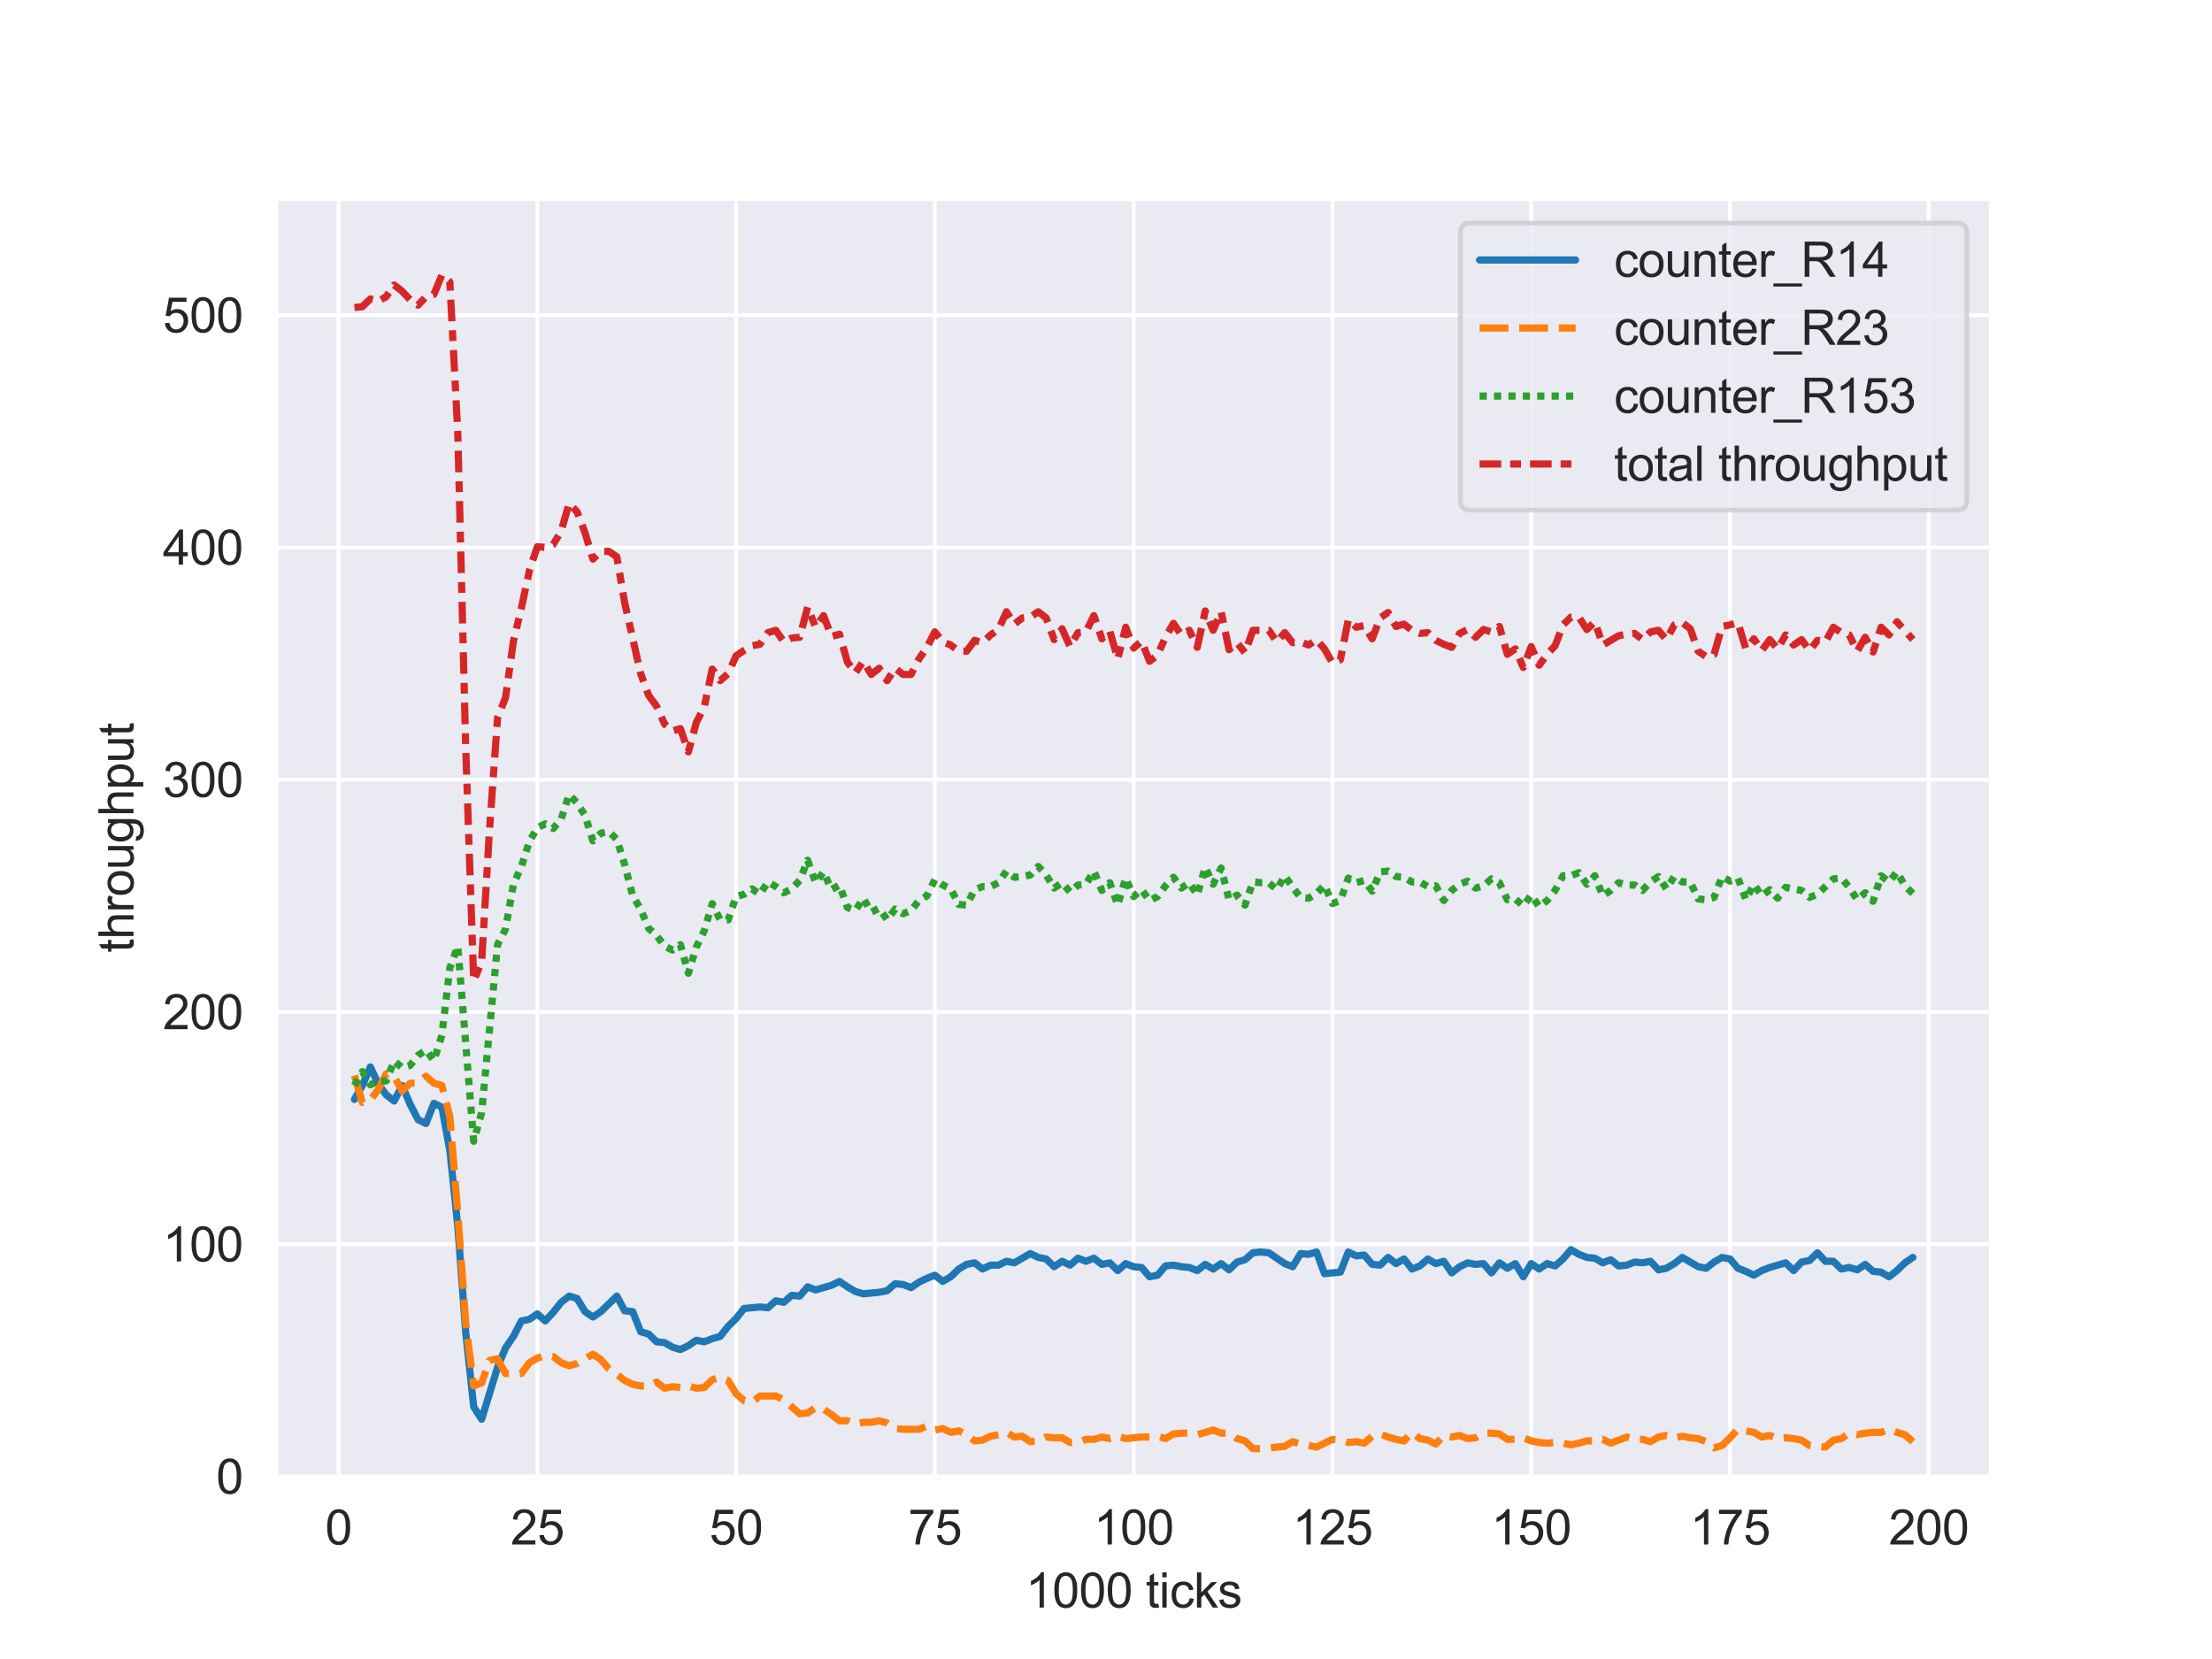 <?xml version="1.0" encoding="utf-8" standalone="no"?>
<!DOCTYPE svg PUBLIC "-//W3C//DTD SVG 1.1//EN"
  "http://www.w3.org/Graphics/SVG/1.1/DTD/svg11.dtd">
<svg xmlns:xlink="http://www.w3.org/1999/xlink" width="460.8pt" height="345.6pt" viewBox="0 0 460.8 345.6" xmlns="http://www.w3.org/2000/svg" version="1.1">
 <defs>
  <style type="text/css">*{stroke-linejoin: round; stroke-linecap: butt}</style>
 </defs>
 <g id="figure_1">
  <g id="patch_1">
   <path d="M 0 345.6 
L 460.8 345.6 
L 460.8 0 
L 0 0 
z
" style="fill: #ffffff"/>
  </g>
  <g id="axes_1">
   <g id="patch_2">
    <path d="M 57.6 307.584 
L 414.72 307.584 
L 414.72 41.472 
L 57.6 41.472 
z
" style="fill: #eaeaf2"/>
   </g>
   <g id="matplotlib.axis_1">
    <g id="xtick_1">
     <g id="line2d_1">
      <path d="M 70.52 307.584 
L 70.52 41.472 
" clip-path="url(#pfc915055da)" style="fill: none; stroke: #ffffff; stroke-width: 0.8; stroke-linecap: round"/>
     </g>
     <g id="text_1">
      <!-- 0 -->
      <g style="fill: #262626" transform="translate(67.739 321.742) scale(0.1 -0.1)">
       <defs>
        <path id="ArialMT-30" d="M 266 2259 
Q 266 3072 433 3567 
Q 600 4063 929 4331 
Q 1259 4600 1759 4600 
Q 2128 4600 2406 4451 
Q 2684 4303 2865 4023 
Q 3047 3744 3150 3342 
Q 3253 2941 3253 2259 
Q 3253 1453 3087 958 
Q 2922 463 2592 192 
Q 2263 -78 1759 -78 
Q 1097 -78 719 397 
Q 266 969 266 2259 
z
M 844 2259 
Q 844 1131 1108 757 
Q 1372 384 1759 384 
Q 2147 384 2411 759 
Q 2675 1134 2675 2259 
Q 2675 3391 2411 3762 
Q 2147 4134 1753 4134 
Q 1366 4134 1134 3806 
Q 844 3388 844 2259 
z
" transform="scale(0.016)"/>
       </defs>
       <use xlink:href="#ArialMT-30"/>
      </g>
     </g>
    </g>
    <g id="xtick_2">
     <g id="line2d_2">
      <path d="M 111.93 307.584 
L 111.93 41.472 
" clip-path="url(#pfc915055da)" style="fill: none; stroke: #ffffff; stroke-width: 0.8; stroke-linecap: round"/>
     </g>
     <g id="text_2">
      <!-- 25 -->
      <g style="fill: #262626" transform="translate(106.369 321.742) scale(0.1 -0.1)">
       <defs>
        <path id="ArialMT-32" d="M 3222 541 
L 3222 0 
L 194 0 
Q 188 203 259 391 
Q 375 700 629 1000 
Q 884 1300 1366 1694 
Q 2113 2306 2375 2664 
Q 2638 3022 2638 3341 
Q 2638 3675 2398 3904 
Q 2159 4134 1775 4134 
Q 1369 4134 1125 3890 
Q 881 3647 878 3216 
L 300 3275 
Q 359 3922 746 4261 
Q 1134 4600 1788 4600 
Q 2447 4600 2831 4234 
Q 3216 3869 3216 3328 
Q 3216 3053 3103 2787 
Q 2991 2522 2730 2228 
Q 2469 1934 1863 1422 
Q 1356 997 1212 845 
Q 1069 694 975 541 
L 3222 541 
z
" transform="scale(0.016)"/>
        <path id="ArialMT-35" d="M 266 1200 
L 856 1250 
Q 922 819 1161 601 
Q 1400 384 1738 384 
Q 2144 384 2425 690 
Q 2706 997 2706 1503 
Q 2706 1984 2436 2262 
Q 2166 2541 1728 2541 
Q 1456 2541 1237 2417 
Q 1019 2294 894 2097 
L 366 2166 
L 809 4519 
L 3088 4519 
L 3088 3981 
L 1259 3981 
L 1013 2750 
Q 1425 3038 1878 3038 
Q 2478 3038 2890 2622 
Q 3303 2206 3303 1553 
Q 3303 931 2941 478 
Q 2500 -78 1738 -78 
Q 1113 -78 717 272 
Q 322 622 266 1200 
z
" transform="scale(0.016)"/>
       </defs>
       <use xlink:href="#ArialMT-32"/>
       <use xlink:href="#ArialMT-35" x="55.615"/>
      </g>
     </g>
    </g>
    <g id="xtick_3">
     <g id="line2d_3">
      <path d="M 153.34 307.584 
L 153.34 41.472 
" clip-path="url(#pfc915055da)" style="fill: none; stroke: #ffffff; stroke-width: 0.8; stroke-linecap: round"/>
     </g>
     <g id="text_3">
      <!-- 50 -->
      <g style="fill: #262626" transform="translate(147.779 321.742) scale(0.1 -0.1)">
       <use xlink:href="#ArialMT-35"/>
       <use xlink:href="#ArialMT-30" x="55.615"/>
      </g>
     </g>
    </g>
    <g id="xtick_4">
     <g id="line2d_4">
      <path d="M 194.75 307.584 
L 194.75 41.472 
" clip-path="url(#pfc915055da)" style="fill: none; stroke: #ffffff; stroke-width: 0.8; stroke-linecap: round"/>
     </g>
     <g id="text_4">
      <!-- 75 -->
      <g style="fill: #262626" transform="translate(189.189 321.742) scale(0.1 -0.1)">
       <defs>
        <path id="ArialMT-37" d="M 303 3981 
L 303 4522 
L 3269 4522 
L 3269 4084 
Q 2831 3619 2401 2847 
Q 1972 2075 1738 1259 
Q 1569 684 1522 0 
L 944 0 
Q 953 541 1156 1306 
Q 1359 2072 1739 2783 
Q 2119 3494 2547 3981 
L 303 3981 
z
" transform="scale(0.016)"/>
       </defs>
       <use xlink:href="#ArialMT-37"/>
       <use xlink:href="#ArialMT-35" x="55.615"/>
      </g>
     </g>
    </g>
    <g id="xtick_5">
     <g id="line2d_5">
      <path d="M 236.16 307.584 
L 236.16 41.472 
" clip-path="url(#pfc915055da)" style="fill: none; stroke: #ffffff; stroke-width: 0.8; stroke-linecap: round"/>
     </g>
     <g id="text_5">
      <!-- 100 -->
      <g style="fill: #262626" transform="translate(227.819 321.742) scale(0.1 -0.1)">
       <defs>
        <path id="ArialMT-31" d="M 2384 0 
L 1822 0 
L 1822 3584 
Q 1619 3391 1289 3197 
Q 959 3003 697 2906 
L 697 3450 
Q 1169 3672 1522 3987 
Q 1875 4303 2022 4600 
L 2384 4600 
L 2384 0 
z
" transform="scale(0.016)"/>
       </defs>
       <use xlink:href="#ArialMT-31"/>
       <use xlink:href="#ArialMT-30" x="55.615"/>
       <use xlink:href="#ArialMT-30" x="111.23"/>
      </g>
     </g>
    </g>
    <g id="xtick_6">
     <g id="line2d_6">
      <path d="M 277.57 307.584 
L 277.57 41.472 
" clip-path="url(#pfc915055da)" style="fill: none; stroke: #ffffff; stroke-width: 0.8; stroke-linecap: round"/>
     </g>
     <g id="text_6">
      <!-- 125 -->
      <g style="fill: #262626" transform="translate(269.229 321.742) scale(0.1 -0.1)">
       <use xlink:href="#ArialMT-31"/>
       <use xlink:href="#ArialMT-32" x="55.615"/>
       <use xlink:href="#ArialMT-35" x="111.23"/>
      </g>
     </g>
    </g>
    <g id="xtick_7">
     <g id="line2d_7">
      <path d="M 318.98 307.584 
L 318.98 41.472 
" clip-path="url(#pfc915055da)" style="fill: none; stroke: #ffffff; stroke-width: 0.8; stroke-linecap: round"/>
     </g>
     <g id="text_7">
      <!-- 150 -->
      <g style="fill: #262626" transform="translate(310.639 321.742) scale(0.1 -0.1)">
       <use xlink:href="#ArialMT-31"/>
       <use xlink:href="#ArialMT-35" x="55.615"/>
       <use xlink:href="#ArialMT-30" x="111.23"/>
      </g>
     </g>
    </g>
    <g id="xtick_8">
     <g id="line2d_8">
      <path d="M 360.39 307.584 
L 360.39 41.472 
" clip-path="url(#pfc915055da)" style="fill: none; stroke: #ffffff; stroke-width: 0.8; stroke-linecap: round"/>
     </g>
     <g id="text_8">
      <!-- 175 -->
      <g style="fill: #262626" transform="translate(352.049 321.742) scale(0.1 -0.1)">
       <use xlink:href="#ArialMT-31"/>
       <use xlink:href="#ArialMT-37" x="55.615"/>
       <use xlink:href="#ArialMT-35" x="111.23"/>
      </g>
     </g>
    </g>
    <g id="xtick_9">
     <g id="line2d_9">
      <path d="M 401.8 307.584 
L 401.8 41.472 
" clip-path="url(#pfc915055da)" style="fill: none; stroke: #ffffff; stroke-width: 0.8; stroke-linecap: round"/>
     </g>
     <g id="text_9">
      <!-- 200 -->
      <g style="fill: #262626" transform="translate(393.459 321.742) scale(0.1 -0.1)">
       <use xlink:href="#ArialMT-32"/>
       <use xlink:href="#ArialMT-30" x="55.615"/>
       <use xlink:href="#ArialMT-30" x="111.23"/>
      </g>
     </g>
    </g>
    <g id="text_10">
     <!-- 1000 ticks -->
     <g style="fill: #262626" transform="translate(213.649 334.887) scale(0.1 -0.1)">
      <defs>
       <path id="ArialMT-20" transform="scale(0.016)"/>
       <path id="ArialMT-74" d="M 1650 503 
L 1731 6 
Q 1494 -44 1306 -44 
Q 1000 -44 831 53 
Q 663 150 594 308 
Q 525 466 525 972 
L 525 2881 
L 113 2881 
L 113 3319 
L 525 3319 
L 525 4141 
L 1084 4478 
L 1084 3319 
L 1650 3319 
L 1650 2881 
L 1084 2881 
L 1084 941 
Q 1084 700 1114 631 
Q 1144 563 1211 522 
Q 1278 481 1403 481 
Q 1497 481 1650 503 
z
" transform="scale(0.016)"/>
       <path id="ArialMT-69" d="M 425 3934 
L 425 4581 
L 988 4581 
L 988 3934 
L 425 3934 
z
M 425 0 
L 425 3319 
L 988 3319 
L 988 0 
L 425 0 
z
" transform="scale(0.016)"/>
       <path id="ArialMT-63" d="M 2588 1216 
L 3141 1144 
Q 3050 572 2676 248 
Q 2303 -75 1759 -75 
Q 1078 -75 664 370 
Q 250 816 250 1647 
Q 250 2184 428 2587 
Q 606 2991 970 3192 
Q 1334 3394 1763 3394 
Q 2303 3394 2647 3120 
Q 2991 2847 3088 2344 
L 2541 2259 
Q 2463 2594 2264 2762 
Q 2066 2931 1784 2931 
Q 1359 2931 1093 2626 
Q 828 2322 828 1663 
Q 828 994 1084 691 
Q 1341 388 1753 388 
Q 2084 388 2306 591 
Q 2528 794 2588 1216 
z
" transform="scale(0.016)"/>
       <path id="ArialMT-6b" d="M 425 0 
L 425 4581 
L 988 4581 
L 988 1969 
L 2319 3319 
L 3047 3319 
L 1778 2088 
L 3175 0 
L 2481 0 
L 1384 1697 
L 988 1316 
L 988 0 
L 425 0 
z
" transform="scale(0.016)"/>
       <path id="ArialMT-73" d="M 197 991 
L 753 1078 
Q 800 744 1014 566 
Q 1228 388 1613 388 
Q 2000 388 2187 545 
Q 2375 703 2375 916 
Q 2375 1106 2209 1216 
Q 2094 1291 1634 1406 
Q 1016 1563 777 1677 
Q 538 1791 414 1992 
Q 291 2194 291 2438 
Q 291 2659 392 2848 
Q 494 3038 669 3163 
Q 800 3259 1026 3326 
Q 1253 3394 1513 3394 
Q 1903 3394 2198 3281 
Q 2494 3169 2634 2976 
Q 2775 2784 2828 2463 
L 2278 2388 
Q 2241 2644 2061 2787 
Q 1881 2931 1553 2931 
Q 1166 2931 1000 2803 
Q 834 2675 834 2503 
Q 834 2394 903 2306 
Q 972 2216 1119 2156 
Q 1203 2125 1616 2013 
Q 2213 1853 2448 1751 
Q 2684 1650 2818 1456 
Q 2953 1263 2953 975 
Q 2953 694 2789 445 
Q 2625 197 2315 61 
Q 2006 -75 1616 -75 
Q 969 -75 630 194 
Q 291 463 197 991 
z
" transform="scale(0.016)"/>
      </defs>
      <use xlink:href="#ArialMT-31"/>
      <use xlink:href="#ArialMT-30" x="55.615"/>
      <use xlink:href="#ArialMT-30" x="111.23"/>
      <use xlink:href="#ArialMT-30" x="166.846"/>
      <use xlink:href="#ArialMT-20" x="222.461"/>
      <use xlink:href="#ArialMT-74" x="250.244"/>
      <use xlink:href="#ArialMT-69" x="278.027"/>
      <use xlink:href="#ArialMT-63" x="300.244"/>
      <use xlink:href="#ArialMT-6b" x="350.244"/>
      <use xlink:href="#ArialMT-73" x="400.244"/>
     </g>
    </g>
   </g>
   <g id="matplotlib.axis_2">
    <g id="ytick_1">
     <g id="line2d_10">
      <path d="M 57.6 307.584 
L 414.72 307.584 
" clip-path="url(#pfc915055da)" style="fill: none; stroke: #ffffff; stroke-width: 0.8; stroke-linecap: round"/>
     </g>
     <g id="text_11">
      <!-- 0 -->
      <g style="fill: #262626" transform="translate(45.039 311.163) scale(0.1 -0.1)">
       <use xlink:href="#ArialMT-30"/>
      </g>
     </g>
    </g>
    <g id="ytick_2">
     <g id="line2d_11">
      <path d="M 57.6 259.2 
L 414.72 259.2 
" clip-path="url(#pfc915055da)" style="fill: none; stroke: #ffffff; stroke-width: 0.8; stroke-linecap: round"/>
     </g>
     <g id="text_12">
      <!-- 100 -->
      <g style="fill: #262626" transform="translate(33.917 262.779) scale(0.1 -0.1)">
       <use xlink:href="#ArialMT-31"/>
       <use xlink:href="#ArialMT-30" x="55.615"/>
       <use xlink:href="#ArialMT-30" x="111.23"/>
      </g>
     </g>
    </g>
    <g id="ytick_3">
     <g id="line2d_12">
      <path d="M 57.6 210.816 
L 414.72 210.816 
" clip-path="url(#pfc915055da)" style="fill: none; stroke: #ffffff; stroke-width: 0.8; stroke-linecap: round"/>
     </g>
     <g id="text_13">
      <!-- 200 -->
      <g style="fill: #262626" transform="translate(33.917 214.395) scale(0.1 -0.1)">
       <use xlink:href="#ArialMT-32"/>
       <use xlink:href="#ArialMT-30" x="55.615"/>
       <use xlink:href="#ArialMT-30" x="111.23"/>
      </g>
     </g>
    </g>
    <g id="ytick_4">
     <g id="line2d_13">
      <path d="M 57.6 162.432 
L 414.72 162.432 
" clip-path="url(#pfc915055da)" style="fill: none; stroke: #ffffff; stroke-width: 0.8; stroke-linecap: round"/>
     </g>
     <g id="text_14">
      <!-- 300 -->
      <g style="fill: #262626" transform="translate(33.917 166.011) scale(0.1 -0.1)">
       <defs>
        <path id="ArialMT-33" d="M 269 1209 
L 831 1284 
Q 928 806 1161 595 
Q 1394 384 1728 384 
Q 2125 384 2398 659 
Q 2672 934 2672 1341 
Q 2672 1728 2419 1979 
Q 2166 2231 1775 2231 
Q 1616 2231 1378 2169 
L 1441 2663 
Q 1497 2656 1531 2656 
Q 1891 2656 2178 2843 
Q 2466 3031 2466 3422 
Q 2466 3731 2256 3934 
Q 2047 4138 1716 4138 
Q 1388 4138 1169 3931 
Q 950 3725 888 3313 
L 325 3413 
Q 428 3978 793 4289 
Q 1159 4600 1703 4600 
Q 2078 4600 2393 4439 
Q 2709 4278 2876 4000 
Q 3044 3722 3044 3409 
Q 3044 3113 2884 2869 
Q 2725 2625 2413 2481 
Q 2819 2388 3044 2092 
Q 3269 1797 3269 1353 
Q 3269 753 2831 336 
Q 2394 -81 1725 -81 
Q 1122 -81 723 278 
Q 325 638 269 1209 
z
" transform="scale(0.016)"/>
       </defs>
       <use xlink:href="#ArialMT-33"/>
       <use xlink:href="#ArialMT-30" x="55.615"/>
       <use xlink:href="#ArialMT-30" x="111.23"/>
      </g>
     </g>
    </g>
    <g id="ytick_5">
     <g id="line2d_14">
      <path d="M 57.6 114.048 
L 414.72 114.048 
" clip-path="url(#pfc915055da)" style="fill: none; stroke: #ffffff; stroke-width: 0.8; stroke-linecap: round"/>
     </g>
     <g id="text_15">
      <!-- 400 -->
      <g style="fill: #262626" transform="translate(33.917 117.627) scale(0.1 -0.1)">
       <defs>
        <path id="ArialMT-34" d="M 2069 0 
L 2069 1097 
L 81 1097 
L 81 1613 
L 2172 4581 
L 2631 4581 
L 2631 1613 
L 3250 1613 
L 3250 1097 
L 2631 1097 
L 2631 0 
L 2069 0 
z
M 2069 1613 
L 2069 3678 
L 634 1613 
L 2069 1613 
z
" transform="scale(0.016)"/>
       </defs>
       <use xlink:href="#ArialMT-34"/>
       <use xlink:href="#ArialMT-30" x="55.615"/>
       <use xlink:href="#ArialMT-30" x="111.23"/>
      </g>
     </g>
    </g>
    <g id="ytick_6">
     <g id="line2d_15">
      <path d="M 57.6 65.664 
L 414.72 65.664 
" clip-path="url(#pfc915055da)" style="fill: none; stroke: #ffffff; stroke-width: 0.8; stroke-linecap: round"/>
     </g>
     <g id="text_16">
      <!-- 500 -->
      <g style="fill: #262626" transform="translate(33.917 69.243) scale(0.1 -0.1)">
       <use xlink:href="#ArialMT-35"/>
       <use xlink:href="#ArialMT-30" x="55.615"/>
       <use xlink:href="#ArialMT-30" x="111.23"/>
      </g>
     </g>
    </g>
    <g id="text_17">
     <!-- throughput -->
     <g style="fill: #262626" transform="translate(27.812 198.434) rotate(-90) scale(0.1 -0.1)">
      <defs>
       <path id="ArialMT-68" d="M 422 0 
L 422 4581 
L 984 4581 
L 984 2938 
Q 1378 3394 1978 3394 
Q 2347 3394 2619 3248 
Q 2891 3103 3008 2847 
Q 3125 2591 3125 2103 
L 3125 0 
L 2563 0 
L 2563 2103 
Q 2563 2525 2380 2717 
Q 2197 2909 1863 2909 
Q 1613 2909 1392 2779 
Q 1172 2650 1078 2428 
Q 984 2206 984 1816 
L 984 0 
L 422 0 
z
" transform="scale(0.016)"/>
       <path id="ArialMT-72" d="M 416 0 
L 416 3319 
L 922 3319 
L 922 2816 
Q 1116 3169 1280 3281 
Q 1444 3394 1641 3394 
Q 1925 3394 2219 3213 
L 2025 2691 
Q 1819 2813 1613 2813 
Q 1428 2813 1281 2702 
Q 1134 2591 1072 2394 
Q 978 2094 978 1738 
L 978 0 
L 416 0 
z
" transform="scale(0.016)"/>
       <path id="ArialMT-6f" d="M 213 1659 
Q 213 2581 725 3025 
Q 1153 3394 1769 3394 
Q 2453 3394 2887 2945 
Q 3322 2497 3322 1706 
Q 3322 1066 3130 698 
Q 2938 331 2570 128 
Q 2203 -75 1769 -75 
Q 1072 -75 642 372 
Q 213 819 213 1659 
z
M 791 1659 
Q 791 1022 1069 705 
Q 1347 388 1769 388 
Q 2188 388 2466 706 
Q 2744 1025 2744 1678 
Q 2744 2294 2464 2611 
Q 2184 2928 1769 2928 
Q 1347 2928 1069 2612 
Q 791 2297 791 1659 
z
" transform="scale(0.016)"/>
       <path id="ArialMT-75" d="M 2597 0 
L 2597 488 
Q 2209 -75 1544 -75 
Q 1250 -75 995 37 
Q 741 150 617 320 
Q 494 491 444 738 
Q 409 903 409 1263 
L 409 3319 
L 972 3319 
L 972 1478 
Q 972 1038 1006 884 
Q 1059 663 1231 536 
Q 1403 409 1656 409 
Q 1909 409 2131 539 
Q 2353 669 2445 892 
Q 2538 1116 2538 1541 
L 2538 3319 
L 3100 3319 
L 3100 0 
L 2597 0 
z
" transform="scale(0.016)"/>
       <path id="ArialMT-67" d="M 319 -275 
L 866 -356 
Q 900 -609 1056 -725 
Q 1266 -881 1628 -881 
Q 2019 -881 2231 -725 
Q 2444 -569 2519 -288 
Q 2563 -116 2559 434 
Q 2191 0 1641 0 
Q 956 0 581 494 
Q 206 988 206 1678 
Q 206 2153 378 2554 
Q 550 2956 876 3175 
Q 1203 3394 1644 3394 
Q 2231 3394 2613 2919 
L 2613 3319 
L 3131 3319 
L 3131 450 
Q 3131 -325 2973 -648 
Q 2816 -972 2473 -1159 
Q 2131 -1347 1631 -1347 
Q 1038 -1347 672 -1080 
Q 306 -813 319 -275 
z
M 784 1719 
Q 784 1066 1043 766 
Q 1303 466 1694 466 
Q 2081 466 2343 764 
Q 2606 1063 2606 1700 
Q 2606 2309 2336 2618 
Q 2066 2928 1684 2928 
Q 1309 2928 1046 2623 
Q 784 2319 784 1719 
z
" transform="scale(0.016)"/>
       <path id="ArialMT-70" d="M 422 -1272 
L 422 3319 
L 934 3319 
L 934 2888 
Q 1116 3141 1344 3267 
Q 1572 3394 1897 3394 
Q 2322 3394 2647 3175 
Q 2972 2956 3137 2557 
Q 3303 2159 3303 1684 
Q 3303 1175 3120 767 
Q 2938 359 2589 142 
Q 2241 -75 1856 -75 
Q 1575 -75 1351 44 
Q 1128 163 984 344 
L 984 -1272 
L 422 -1272 
z
M 931 1641 
Q 931 1000 1190 694 
Q 1450 388 1819 388 
Q 2194 388 2461 705 
Q 2728 1022 2728 1688 
Q 2728 2322 2467 2637 
Q 2206 2953 1844 2953 
Q 1484 2953 1207 2617 
Q 931 2281 931 1641 
z
" transform="scale(0.016)"/>
      </defs>
      <use xlink:href="#ArialMT-74"/>
      <use xlink:href="#ArialMT-68" x="27.783"/>
      <use xlink:href="#ArialMT-72" x="83.398"/>
      <use xlink:href="#ArialMT-6f" x="116.699"/>
      <use xlink:href="#ArialMT-75" x="172.314"/>
      <use xlink:href="#ArialMT-67" x="227.93"/>
      <use xlink:href="#ArialMT-68" x="283.545"/>
      <use xlink:href="#ArialMT-70" x="339.16"/>
      <use xlink:href="#ArialMT-75" x="394.775"/>
      <use xlink:href="#ArialMT-74" x="450.391"/>
     </g>
    </g>
   </g>
   <g id="PolyCollection_1"/>
   <g id="PolyCollection_2"/>
   <g id="PolyCollection_3"/>
   <g id="PolyCollection_4"/>
   <g id="line2d_16">
    <path d="M 73.833 229.041 
L 75.489 226.138 
L 77.146 222.267 
L 78.802 225.815 
L 80.458 228.073 
L 82.115 229.363 
L 83.771 226.138 
L 85.428 230.008 
L 87.084 233.234 
L 88.74 234.04 
L 90.397 229.847 
L 92.053 230.653 
L 93.71 239.685 
L 95.366 255.491 
L 97.022 277.586 
L 98.679 293.069 
L 100.335 295.649 
L 103.648 284.844 
L 105.304 280.812 
L 106.961 278.392 
L 108.617 275.167 
L 110.274 274.844 
L 111.93 273.715 
L 113.586 275.167 
L 115.243 273.393 
L 116.899 271.296 
L 118.556 270.006 
L 120.212 270.49 
L 121.868 273.231 
L 123.525 274.36 
L 125.181 273.231 
L 128.494 270.006 
L 130.15 273.07 
L 131.807 273.231 
L 133.463 277.425 
L 135.12 277.908 
L 136.776 279.521 
L 138.432 279.683 
L 140.089 280.65 
L 141.745 281.134 
L 143.402 280.328 
L 145.058 279.199 
L 146.714 279.521 
L 148.371 278.876 
L 150.027 278.392 
L 151.684 276.296 
L 153.34 274.683 
L 154.996 272.586 
L 158.309 272.264 
L 159.966 272.425 
L 161.622 270.973 
L 163.278 271.296 
L 164.935 269.844 
L 166.591 270.006 
L 168.248 268.07 
L 169.904 268.716 
L 173.217 267.748 
L 174.873 266.941 
L 176.53 268.07 
L 178.186 269.038 
L 179.842 269.522 
L 183.155 269.199 
L 184.812 268.877 
L 186.468 267.425 
L 188.124 267.587 
L 189.781 268.232 
L 191.437 267.103 
L 193.094 266.296 
L 194.75 265.651 
L 196.406 266.941 
L 198.063 265.974 
L 199.719 264.361 
L 201.376 263.393 
L 203.032 263.071 
L 204.688 264.361 
L 206.345 263.555 
L 208.001 263.555 
L 209.658 262.748 
L 211.314 263.071 
L 214.627 261.135 
L 216.283 261.942 
L 217.94 262.264 
L 219.596 263.877 
L 221.252 262.748 
L 222.909 263.555 
L 224.565 262.103 
L 226.222 262.748 
L 227.878 262.103 
L 229.534 263.393 
L 231.191 263.071 
L 232.847 264.684 
L 234.504 263.232 
L 236.16 263.877 
L 237.816 264.038 
L 239.473 265.974 
L 241.129 265.651 
L 242.786 263.716 
L 244.442 263.555 
L 246.098 263.877 
L 247.755 264.038 
L 249.411 264.684 
L 251.068 263.393 
L 252.724 264.361 
L 254.38 263.232 
L 256.037 264.522 
L 257.693 262.909 
L 259.35 262.426 
L 261.006 260.974 
L 262.662 260.813 
L 264.319 260.974 
L 267.632 263.232 
L 269.288 263.877 
L 270.944 261.135 
L 272.601 261.297 
L 274.257 260.813 
L 275.914 265.329 
L 279.226 265.006 
L 280.883 260.813 
L 282.539 261.619 
L 284.196 261.458 
L 285.852 263.393 
L 287.508 263.555 
L 289.165 261.942 
L 290.821 263.232 
L 292.478 262.264 
L 294.134 264.361 
L 295.79 263.716 
L 297.447 262.264 
L 299.103 263.232 
L 300.76 262.748 
L 302.416 265.167 
L 304.072 263.877 
L 305.729 263.071 
L 307.385 263.393 
L 309.042 263.232 
L 310.698 265.167 
L 312.354 263.071 
L 314.011 264.2 
L 315.667 263.232 
L 317.324 265.974 
L 318.98 263.232 
L 320.636 264.361 
L 322.293 263.232 
L 323.949 263.716 
L 325.606 262.264 
L 327.262 260.329 
L 328.918 261.297 
L 330.575 261.942 
L 332.231 262.103 
L 333.888 263.071 
L 335.544 262.426 
L 337.2 263.716 
L 338.857 263.555 
L 340.513 262.909 
L 342.17 263.071 
L 343.826 262.748 
L 345.482 264.522 
L 347.139 264.2 
L 348.795 263.232 
L 350.452 261.942 
L 353.764 263.877 
L 355.421 264.2 
L 357.077 262.909 
L 358.734 261.942 
L 360.39 262.264 
L 362.046 264.2 
L 363.703 264.845 
L 365.359 265.651 
L 367.016 264.684 
L 368.672 264.038 
L 371.985 263.071 
L 373.641 264.684 
L 375.298 262.909 
L 376.954 262.587 
L 378.61 260.974 
L 380.267 262.748 
L 381.923 262.748 
L 383.58 264.361 
L 385.236 264.038 
L 386.892 264.522 
L 388.549 263.393 
L 390.205 264.845 
L 391.862 265.006 
L 393.518 265.974 
L 395.174 264.684 
L 396.831 263.071 
L 398.487 261.942 
L 398.487 261.942 
" clip-path="url(#pfc915055da)" style="fill: none; stroke: #1f77b4; stroke-width: 1.5; stroke-linecap: round"/>
   </g>
   <g id="line2d_17">
    <path d="M 73.833 224.041 
L 75.489 229.686 
L 77.146 229.202 
L 78.802 226.944 
L 80.458 223.718 
L 82.115 224.202 
L 83.771 227.267 
L 85.428 225.654 
L 87.084 225.654 
L 88.74 224.202 
L 90.397 225.654 
L 92.053 226.138 
L 93.71 232.589 
L 95.366 252.749 
L 97.022 275.651 
L 98.679 288.714 
L 100.335 288.069 
L 101.992 283.392 
L 103.648 283.069 
L 105.304 286.134 
L 108.617 286.134 
L 110.274 283.876 
L 111.93 282.908 
L 113.586 282.424 
L 115.243 282.586 
L 116.899 283.876 
L 118.556 284.521 
L 120.212 284.037 
L 123.525 282.102 
L 125.181 283.231 
L 126.838 285.166 
L 128.494 286.295 
L 130.15 287.585 
L 131.807 288.392 
L 133.463 288.714 
L 135.12 288.714 
L 136.776 287.908 
L 138.432 289.198 
L 140.089 288.876 
L 141.745 289.037 
L 143.402 288.714 
L 145.058 289.198 
L 146.714 289.037 
L 148.371 287.424 
L 150.027 286.94 
L 151.684 287.585 
L 153.34 290.327 
L 154.996 291.779 
L 156.653 292.101 
L 158.309 290.811 
L 161.622 290.811 
L 163.278 291.617 
L 166.591 294.52 
L 168.248 294.359 
L 169.904 293.23 
L 171.56 293.553 
L 173.217 294.682 
L 174.873 295.972 
L 176.53 295.972 
L 178.186 296.617 
L 179.842 296.294 
L 181.499 296.294 
L 183.155 295.972 
L 184.812 296.456 
L 186.468 297.585 
L 188.124 297.746 
L 191.437 297.746 
L 193.094 297.101 
L 194.75 297.907 
L 196.406 297.585 
L 198.063 298.391 
L 199.719 298.068 
L 201.376 298.875 
L 203.032 300.165 
L 204.688 300.004 
L 206.345 299.197 
L 208.001 298.875 
L 209.658 298.391 
L 211.314 299.359 
L 212.97 299.197 
L 214.627 300.326 
L 216.283 300.165 
L 217.94 299.359 
L 219.596 299.52 
L 221.252 299.52 
L 222.909 300.488 
L 224.565 300.488 
L 226.222 299.843 
L 227.878 299.843 
L 229.534 299.359 
L 231.191 299.681 
L 232.847 299.197 
L 234.504 299.681 
L 237.816 299.359 
L 239.473 299.359 
L 241.129 299.197 
L 242.786 299.681 
L 244.442 298.714 
L 246.098 298.552 
L 247.755 298.552 
L 249.411 298.875 
L 252.724 297.907 
L 254.38 298.552 
L 256.037 298.552 
L 257.693 299.681 
L 259.35 300.165 
L 261.006 301.778 
L 262.662 301.778 
L 267.632 301.294 
L 269.288 300.326 
L 270.944 300.81 
L 274.257 301.455 
L 277.57 299.843 
L 279.226 300.004 
L 280.883 300.488 
L 282.539 300.326 
L 284.196 300.649 
L 285.852 299.197 
L 287.508 298.714 
L 289.165 299.359 
L 290.821 299.843 
L 292.478 300.165 
L 294.134 298.391 
L 295.79 299.681 
L 297.447 300.004 
L 299.103 300.81 
L 300.76 299.036 
L 302.416 299.359 
L 304.072 299.036 
L 305.729 299.681 
L 307.385 299.52 
L 309.042 298.552 
L 310.698 298.552 
L 312.354 298.714 
L 314.011 299.843 
L 315.667 299.843 
L 317.324 299.52 
L 318.98 300.165 
L 320.636 300.488 
L 322.293 300.649 
L 323.949 300.488 
L 325.606 300.649 
L 327.262 300.972 
L 328.918 300.649 
L 330.575 300.165 
L 332.231 300.165 
L 333.888 299.843 
L 335.544 300.649 
L 338.857 299.359 
L 340.513 299.843 
L 342.17 299.843 
L 343.826 300.326 
L 345.482 299.359 
L 347.139 299.036 
L 348.795 299.52 
L 350.452 299.197 
L 352.108 299.52 
L 353.764 299.681 
L 355.421 300.326 
L 357.077 301.617 
L 358.734 301.133 
L 360.39 299.52 
L 362.046 297.746 
L 365.359 298.391 
L 367.016 299.359 
L 368.672 299.036 
L 370.328 299.681 
L 371.985 299.52 
L 373.641 299.681 
L 375.298 300.004 
L 376.954 301.133 
L 380.267 301.455 
L 381.923 300.004 
L 383.58 299.681 
L 385.236 298.552 
L 386.892 298.875 
L 388.549 298.552 
L 390.205 298.391 
L 391.862 298.391 
L 393.518 297.746 
L 395.174 298.391 
L 396.831 298.875 
L 398.487 300.326 
L 398.487 300.326 
" clip-path="url(#pfc915055da)" style="fill: none; stroke-dasharray: 6,2.25; stroke-dashoffset: 0; stroke: #ff7f0e; stroke-width: 1.5"/>
   </g>
   <g id="line2d_18">
    <path d="M 73.833 226.138 
L 75.489 223.235 
L 77.146 225.976 
L 78.802 225.17 
L 80.458 225.17 
L 82.115 220.977 
L 83.771 222.428 
L 85.428 221.944 
L 87.084 219.848 
L 88.74 218.719 
L 90.397 220.977 
L 92.053 215.654 
L 93.71 201.623 
L 95.366 197.107 
L 98.679 237.75 
L 100.335 231.782 
L 103.648 196.785 
L 105.304 193.559 
L 106.961 184.205 
L 108.617 180.495 
L 110.274 175.334 
L 111.93 172.431 
L 113.586 171.625 
L 115.243 172.593 
L 116.899 170.657 
L 118.556 165.496 
L 120.212 167.27 
L 121.868 169.851 
L 123.525 175.173 
L 125.181 173.56 
L 126.838 173.238 
L 128.494 174.851 
L 130.15 180.173 
L 131.807 186.624 
L 133.463 189.366 
L 135.12 193.398 
L 136.776 194.849 
L 138.432 197.107 
L 140.089 197.914 
L 141.745 196.785 
L 143.402 202.752 
L 145.058 197.268 
L 146.714 193.882 
L 148.371 188.237 
L 150.027 191.624 
L 151.684 191.624 
L 153.34 186.785 
L 154.996 186.301 
L 156.653 185.172 
L 158.309 186.301 
L 159.966 183.721 
L 161.622 184.689 
L 163.278 185.979 
L 164.935 185.172 
L 166.591 183.398 
L 168.248 179.205 
L 169.904 183.882 
L 171.56 181.624 
L 173.217 185.334 
L 174.873 184.366 
L 176.53 189.043 
L 178.186 189.688 
L 179.842 187.108 
L 181.499 190.011 
L 183.155 189.204 
L 184.812 191.624 
L 186.468 189.366 
L 188.124 190.333 
L 189.781 189.688 
L 191.437 187.592 
L 193.094 186.624 
L 194.75 183.237 
L 196.406 184.366 
L 198.063 185.172 
L 199.719 188.398 
L 201.376 188.559 
L 203.032 185.334 
L 204.688 184.689 
L 206.345 184.689 
L 208.001 183.882 
L 209.658 181.463 
L 211.314 182.753 
L 212.97 182.592 
L 214.627 182.269 
L 216.283 180.495 
L 217.94 182.269 
L 219.596 185.011 
L 221.252 183.882 
L 222.909 185.818 
L 224.565 184.366 
L 226.222 184.205 
L 227.878 181.463 
L 229.534 185.495 
L 231.191 183.882 
L 232.847 188.559 
L 234.504 182.915 
L 236.16 186.785 
L 237.816 185.334 
L 239.473 187.592 
L 241.129 186.785 
L 242.786 184.527 
L 244.442 182.753 
L 246.098 185.011 
L 247.755 183.882 
L 249.411 186.463 
L 251.068 180.657 
L 252.724 184.205 
L 254.38 180.818 
L 256.037 187.43 
L 257.693 186.463 
L 259.35 188.559 
L 261.006 183.721 
L 262.662 183.882 
L 264.319 183.882 
L 265.975 185.334 
L 267.632 182.431 
L 269.288 184.85 
L 270.944 186.947 
L 272.601 187.108 
L 274.257 186.14 
L 275.914 184.366 
L 277.57 188.237 
L 279.226 187.592 
L 280.883 182.915 
L 282.539 183.882 
L 284.196 183.398 
L 285.852 185.656 
L 287.508 181.624 
L 289.165 181.463 
L 290.821 182.592 
L 292.478 182.753 
L 294.134 183.721 
L 295.79 183.721 
L 297.447 184.689 
L 299.103 184.527 
L 300.76 187.592 
L 302.416 185.495 
L 304.072 184.205 
L 305.729 183.56 
L 307.385 185.011 
L 309.042 184.527 
L 310.698 183.076 
L 312.354 183.882 
L 314.011 187.43 
L 315.667 187.269 
L 317.324 188.721 
L 318.98 186.463 
L 320.636 188.882 
L 322.293 187.592 
L 323.949 185.495 
L 325.606 182.431 
L 327.262 182.431 
L 328.918 181.786 
L 330.575 184.205 
L 332.231 182.431 
L 333.888 186.624 
L 335.544 185.495 
L 337.2 183.882 
L 338.857 184.366 
L 340.513 184.366 
L 342.17 185.495 
L 343.826 183.721 
L 345.482 182.592 
L 347.139 185.172 
L 348.795 182.592 
L 350.452 183.721 
L 352.108 183.721 
L 353.764 187.269 
L 355.421 187.43 
L 357.077 186.947 
L 358.734 182.592 
L 360.39 183.56 
L 362.046 182.915 
L 363.703 187.43 
L 365.359 184.205 
L 367.016 186.624 
L 368.672 185.334 
L 370.328 187.108 
L 371.985 184.85 
L 375.298 185.495 
L 376.954 186.947 
L 378.61 186.301 
L 381.923 183.076 
L 383.58 182.915 
L 385.236 184.85 
L 386.892 187.43 
L 388.549 185.979 
L 390.205 187.753 
L 391.862 182.431 
L 393.518 183.721 
L 395.174 181.624 
L 396.831 184.527 
L 398.487 186.14 
L 398.487 186.14 
" clip-path="url(#pfc915055da)" style="fill: none; stroke-dasharray: 1.5,1.5; stroke-dashoffset: 0; stroke: #2ca02c; stroke-width: 1.5"/>
   </g>
   <g id="line2d_19">
    <path d="M 73.833 64.051 
L 75.489 63.89 
L 77.146 62.277 
L 78.802 62.761 
L 80.458 61.793 
L 82.115 59.374 
L 83.771 60.664 
L 85.428 62.438 
L 87.084 63.567 
L 88.74 61.793 
L 90.397 61.309 
L 92.053 57.277 
L 93.71 58.729 
L 95.366 90.179 
L 97.022 155.981 
L 98.679 204.365 
L 100.335 200.333 
L 101.992 172.593 
L 103.648 149.53 
L 105.304 145.336 
L 106.961 133.563 
L 108.617 126.628 
L 110.274 118.886 
L 111.93 113.887 
L 113.586 114.048 
L 115.243 113.403 
L 116.899 110.661 
L 118.556 104.855 
L 120.212 106.629 
L 121.868 110.984 
L 123.525 116.467 
L 125.181 114.854 
L 126.838 114.854 
L 128.494 115.983 
L 130.15 125.66 
L 133.463 140.337 
L 135.12 144.852 
L 136.776 147.11 
L 138.432 150.82 
L 140.089 152.271 
L 141.745 151.788 
L 143.402 156.626 
L 145.058 150.497 
L 146.714 147.272 
L 148.371 139.369 
L 150.027 141.788 
L 151.684 140.337 
L 153.34 136.627 
L 154.996 135.498 
L 156.653 134.531 
L 158.309 134.208 
L 159.966 131.789 
L 161.622 131.305 
L 163.278 133.724 
L 164.935 132.918 
L 166.591 132.756 
L 168.248 126.467 
L 169.904 130.66 
L 171.56 128.241 
L 173.217 132.595 
L 174.873 132.111 
L 176.53 137.917 
L 178.186 140.175 
L 179.842 137.756 
L 181.499 140.498 
L 183.155 139.208 
L 184.812 141.788 
L 186.468 139.208 
L 188.124 140.498 
L 189.781 140.498 
L 191.437 137.272 
L 193.094 134.853 
L 194.75 131.628 
L 196.406 133.724 
L 198.063 134.369 
L 199.719 135.66 
L 201.376 135.66 
L 203.032 133.402 
L 204.688 133.885 
L 206.345 132.273 
L 208.001 131.144 
L 209.658 127.434 
L 211.314 130.015 
L 212.97 128.724 
L 214.627 128.563 
L 216.283 127.434 
L 217.94 128.724 
L 219.596 133.24 
L 221.252 130.982 
L 222.909 134.692 
L 224.565 131.789 
L 226.222 131.628 
L 227.878 128.241 
L 229.534 133.079 
L 231.191 131.466 
L 232.847 137.272 
L 234.504 130.66 
L 236.16 135.014 
L 237.816 133.563 
L 239.473 137.756 
L 241.129 136.466 
L 242.786 132.756 
L 244.442 129.853 
L 246.098 132.273 
L 247.755 131.305 
L 249.411 134.853 
L 251.068 127.273 
L 252.724 131.305 
L 254.38 127.434 
L 256.037 135.337 
L 257.693 133.885 
L 259.35 135.982 
L 261.006 131.305 
L 264.319 131.305 
L 265.975 133.724 
L 267.632 131.789 
L 269.288 133.885 
L 270.944 133.724 
L 272.601 134.369 
L 274.257 133.24 
L 275.914 135.176 
L 277.57 138.079 
L 279.226 137.434 
L 280.883 129.047 
L 282.539 130.66 
L 284.196 130.337 
L 285.852 133.079 
L 287.508 128.724 
L 289.165 127.596 
L 290.821 130.499 
L 292.478 130.015 
L 294.134 131.305 
L 295.79 131.95 
L 297.447 131.789 
L 299.103 133.402 
L 300.76 134.208 
L 302.416 134.853 
L 304.072 131.95 
L 305.729 131.144 
L 307.385 132.756 
L 309.042 131.144 
L 310.698 131.628 
L 312.354 130.499 
L 314.011 136.305 
L 315.667 135.176 
L 317.324 139.046 
L 318.98 134.692 
L 320.636 138.563 
L 322.293 136.305 
L 323.949 134.531 
L 325.606 130.176 
L 327.262 128.563 
L 328.918 128.563 
L 330.575 131.144 
L 332.231 129.531 
L 333.888 134.369 
L 337.2 132.434 
L 338.857 132.111 
L 340.513 131.95 
L 342.17 133.24 
L 343.826 131.628 
L 345.482 131.305 
L 347.139 133.24 
L 348.795 130.176 
L 350.452 129.692 
L 352.108 130.982 
L 353.764 135.66 
L 355.421 136.788 
L 357.077 136.305 
L 358.734 130.499 
L 360.39 130.176 
L 362.046 129.692 
L 363.703 135.176 
L 365.359 133.079 
L 367.016 135.498 
L 368.672 133.24 
L 370.328 135.176 
L 371.985 132.273 
L 373.641 134.369 
L 375.298 133.24 
L 376.954 135.498 
L 378.61 133.402 
L 380.267 133.724 
L 381.923 130.66 
L 383.58 131.789 
L 385.236 132.273 
L 386.892 135.66 
L 388.549 132.756 
L 390.205 135.821 
L 391.862 130.66 
L 393.518 132.273 
L 395.174 129.531 
L 398.487 133.24 
L 398.487 133.24 
" clip-path="url(#pfc915055da)" style="fill: none; stroke-dasharray: 4.5,1.875,2.25,1.875; stroke-dashoffset: 0; stroke: #d62728; stroke-width: 1.5"/>
   </g>
   <g id="line2d_20"/>
   <g id="line2d_21"/>
   <g id="line2d_22"/>
   <g id="line2d_23"/>
   <g id="patch_3">
    <path d="M 57.6 307.584 
L 57.6 41.472 
" style="fill: none; stroke: #ffffff; stroke-width: 0.8; stroke-linejoin: miter; stroke-linecap: square"/>
   </g>
   <g id="patch_4">
    <path d="M 414.72 307.584 
L 414.72 41.472 
" style="fill: none; stroke: #ffffff; stroke-width: 0.8; stroke-linejoin: miter; stroke-linecap: square"/>
   </g>
   <g id="patch_5">
    <path d="M 57.6 307.584 
L 414.72 307.584 
" style="fill: none; stroke: #ffffff; stroke-width: 0.8; stroke-linejoin: miter; stroke-linecap: square"/>
   </g>
   <g id="patch_6">
    <path d="M 57.6 41.472 
L 414.72 41.472 
" style="fill: none; stroke: #ffffff; stroke-width: 0.8; stroke-linejoin: miter; stroke-linecap: square"/>
   </g>
   <g id="legend_1">
    <g id="patch_7">
     <path d="M 306.229 106.26 
L 407.72 106.26 
Q 409.72 106.26 409.72 104.26 
L 409.72 48.472 
Q 409.72 46.472 407.72 46.472 
L 306.229 46.472 
Q 304.229 46.472 304.229 48.472 
L 304.229 104.26 
Q 304.229 106.26 306.229 106.26 
z
" style="fill: #eaeaf2; opacity: 0.8; stroke: #cccccc; stroke-linejoin: miter"/>
    </g>
    <g id="line2d_24">
     <path d="M 308.229 54.16 
L 318.229 54.16 
L 328.229 54.16 
" style="fill: none; stroke: #1f77b4; stroke-width: 1.5; stroke-linecap: round"/>
    </g>
    <g id="text_18">
     <!-- counter_R14 -->
     <g style="fill: #262626" transform="translate(336.229 57.66) scale(0.1 -0.1)">
      <defs>
       <path id="ArialMT-6e" d="M 422 0 
L 422 3319 
L 928 3319 
L 928 2847 
Q 1294 3394 1984 3394 
Q 2284 3394 2536 3286 
Q 2788 3178 2913 3003 
Q 3038 2828 3088 2588 
Q 3119 2431 3119 2041 
L 3119 0 
L 2556 0 
L 2556 2019 
Q 2556 2363 2490 2533 
Q 2425 2703 2258 2804 
Q 2091 2906 1866 2906 
Q 1506 2906 1245 2678 
Q 984 2450 984 1813 
L 984 0 
L 422 0 
z
" transform="scale(0.016)"/>
       <path id="ArialMT-65" d="M 2694 1069 
L 3275 997 
Q 3138 488 2766 206 
Q 2394 -75 1816 -75 
Q 1088 -75 661 373 
Q 234 822 234 1631 
Q 234 2469 665 2931 
Q 1097 3394 1784 3394 
Q 2450 3394 2872 2941 
Q 3294 2488 3294 1666 
Q 3294 1616 3291 1516 
L 816 1516 
Q 847 969 1125 678 
Q 1403 388 1819 388 
Q 2128 388 2347 550 
Q 2566 713 2694 1069 
z
M 847 1978 
L 2700 1978 
Q 2663 2397 2488 2606 
Q 2219 2931 1791 2931 
Q 1403 2931 1139 2672 
Q 875 2413 847 1978 
z
" transform="scale(0.016)"/>
       <path id="ArialMT-5f" d="M -97 -1272 
L -97 -866 
L 3631 -866 
L 3631 -1272 
L -97 -1272 
z
" transform="scale(0.016)"/>
       <path id="ArialMT-52" d="M 503 0 
L 503 4581 
L 2534 4581 
Q 3147 4581 3465 4457 
Q 3784 4334 3975 4021 
Q 4166 3709 4166 3331 
Q 4166 2844 3850 2509 
Q 3534 2175 2875 2084 
Q 3116 1969 3241 1856 
Q 3506 1613 3744 1247 
L 4541 0 
L 3778 0 
L 3172 953 
Q 2906 1366 2734 1584 
Q 2563 1803 2427 1890 
Q 2291 1978 2150 2013 
Q 2047 2034 1813 2034 
L 1109 2034 
L 1109 0 
L 503 0 
z
M 1109 2559 
L 2413 2559 
Q 2828 2559 3062 2645 
Q 3297 2731 3419 2920 
Q 3541 3109 3541 3331 
Q 3541 3656 3305 3865 
Q 3069 4075 2559 4075 
L 1109 4075 
L 1109 2559 
z
" transform="scale(0.016)"/>
      </defs>
      <use xlink:href="#ArialMT-63"/>
      <use xlink:href="#ArialMT-6f" x="50"/>
      <use xlink:href="#ArialMT-75" x="105.615"/>
      <use xlink:href="#ArialMT-6e" x="161.23"/>
      <use xlink:href="#ArialMT-74" x="216.846"/>
      <use xlink:href="#ArialMT-65" x="244.629"/>
      <use xlink:href="#ArialMT-72" x="300.244"/>
      <use xlink:href="#ArialMT-5f" x="333.545"/>
      <use xlink:href="#ArialMT-52" x="389.16"/>
      <use xlink:href="#ArialMT-31" x="461.377"/>
      <use xlink:href="#ArialMT-34" x="516.992"/>
     </g>
    </g>
    <g id="line2d_25">
     <path d="M 308.229 68.335 
L 318.229 68.335 
L 328.229 68.335 
" style="fill: none; stroke-dasharray: 6,2.25; stroke-dashoffset: 0; stroke: #ff7f0e; stroke-width: 1.5"/>
    </g>
    <g id="text_19">
     <!-- counter_R23 -->
     <g style="fill: #262626" transform="translate(336.229 71.835) scale(0.1 -0.1)">
      <use xlink:href="#ArialMT-63"/>
      <use xlink:href="#ArialMT-6f" x="50"/>
      <use xlink:href="#ArialMT-75" x="105.615"/>
      <use xlink:href="#ArialMT-6e" x="161.23"/>
      <use xlink:href="#ArialMT-74" x="216.846"/>
      <use xlink:href="#ArialMT-65" x="244.629"/>
      <use xlink:href="#ArialMT-72" x="300.244"/>
      <use xlink:href="#ArialMT-5f" x="333.545"/>
      <use xlink:href="#ArialMT-52" x="389.16"/>
      <use xlink:href="#ArialMT-32" x="461.377"/>
      <use xlink:href="#ArialMT-33" x="516.992"/>
     </g>
    </g>
    <g id="line2d_26">
     <path d="M 308.229 82.51 
L 318.229 82.51 
L 328.229 82.51 
" style="fill: none; stroke-dasharray: 1.5,1.5; stroke-dashoffset: 0; stroke: #2ca02c; stroke-width: 1.5"/>
    </g>
    <g id="text_20">
     <!-- counter_R153 -->
     <g style="fill: #262626" transform="translate(336.229 86.01) scale(0.1 -0.1)">
      <use xlink:href="#ArialMT-63"/>
      <use xlink:href="#ArialMT-6f" x="50"/>
      <use xlink:href="#ArialMT-75" x="105.615"/>
      <use xlink:href="#ArialMT-6e" x="161.23"/>
      <use xlink:href="#ArialMT-74" x="216.846"/>
      <use xlink:href="#ArialMT-65" x="244.629"/>
      <use xlink:href="#ArialMT-72" x="300.244"/>
      <use xlink:href="#ArialMT-5f" x="333.545"/>
      <use xlink:href="#ArialMT-52" x="389.16"/>
      <use xlink:href="#ArialMT-31" x="461.377"/>
      <use xlink:href="#ArialMT-35" x="516.992"/>
      <use xlink:href="#ArialMT-33" x="572.607"/>
     </g>
    </g>
    <g id="line2d_27">
     <path d="M 308.229 96.655 
L 318.229 96.655 
L 328.229 96.655 
" style="fill: none; stroke-dasharray: 4.5,1.875,2.25,1.875; stroke-dashoffset: 0; stroke: #d62728; stroke-width: 1.5"/>
    </g>
    <g id="text_21">
     <!-- total throughput -->
     <g style="fill: #262626" transform="translate(336.229 100.155) scale(0.1 -0.1)">
      <defs>
       <path id="ArialMT-61" d="M 2588 409 
Q 2275 144 1986 34 
Q 1697 -75 1366 -75 
Q 819 -75 525 192 
Q 231 459 231 875 
Q 231 1119 342 1320 
Q 453 1522 633 1644 
Q 813 1766 1038 1828 
Q 1203 1872 1538 1913 
Q 2219 1994 2541 2106 
Q 2544 2222 2544 2253 
Q 2544 2597 2384 2738 
Q 2169 2928 1744 2928 
Q 1347 2928 1158 2789 
Q 969 2650 878 2297 
L 328 2372 
Q 403 2725 575 2942 
Q 747 3159 1072 3276 
Q 1397 3394 1825 3394 
Q 2250 3394 2515 3294 
Q 2781 3194 2906 3042 
Q 3031 2891 3081 2659 
Q 3109 2516 3109 2141 
L 3109 1391 
Q 3109 606 3145 398 
Q 3181 191 3288 0 
L 2700 0 
Q 2613 175 2588 409 
z
M 2541 1666 
Q 2234 1541 1622 1453 
Q 1275 1403 1131 1340 
Q 988 1278 909 1158 
Q 831 1038 831 891 
Q 831 666 1001 516 
Q 1172 366 1500 366 
Q 1825 366 2078 508 
Q 2331 650 2450 897 
Q 2541 1088 2541 1459 
L 2541 1666 
z
" transform="scale(0.016)"/>
       <path id="ArialMT-6c" d="M 409 0 
L 409 4581 
L 972 4581 
L 972 0 
L 409 0 
z
" transform="scale(0.016)"/>
      </defs>
      <use xlink:href="#ArialMT-74"/>
      <use xlink:href="#ArialMT-6f" x="27.783"/>
      <use xlink:href="#ArialMT-74" x="83.398"/>
      <use xlink:href="#ArialMT-61" x="111.182"/>
      <use xlink:href="#ArialMT-6c" x="166.797"/>
      <use xlink:href="#ArialMT-20" x="189.014"/>
      <use xlink:href="#ArialMT-74" x="216.797"/>
      <use xlink:href="#ArialMT-68" x="244.58"/>
      <use xlink:href="#ArialMT-72" x="300.195"/>
      <use xlink:href="#ArialMT-6f" x="333.496"/>
      <use xlink:href="#ArialMT-75" x="389.111"/>
      <use xlink:href="#ArialMT-67" x="444.727"/>
      <use xlink:href="#ArialMT-68" x="500.342"/>
      <use xlink:href="#ArialMT-70" x="555.957"/>
      <use xlink:href="#ArialMT-75" x="611.572"/>
      <use xlink:href="#ArialMT-74" x="667.188"/>
     </g>
    </g>
   </g>
  </g>
 </g>
 <defs>
  <clipPath id="pfc915055da">
   <rect x="57.6" y="41.472" width="357.12" height="266.112"/>
  </clipPath>
 </defs>
</svg>
